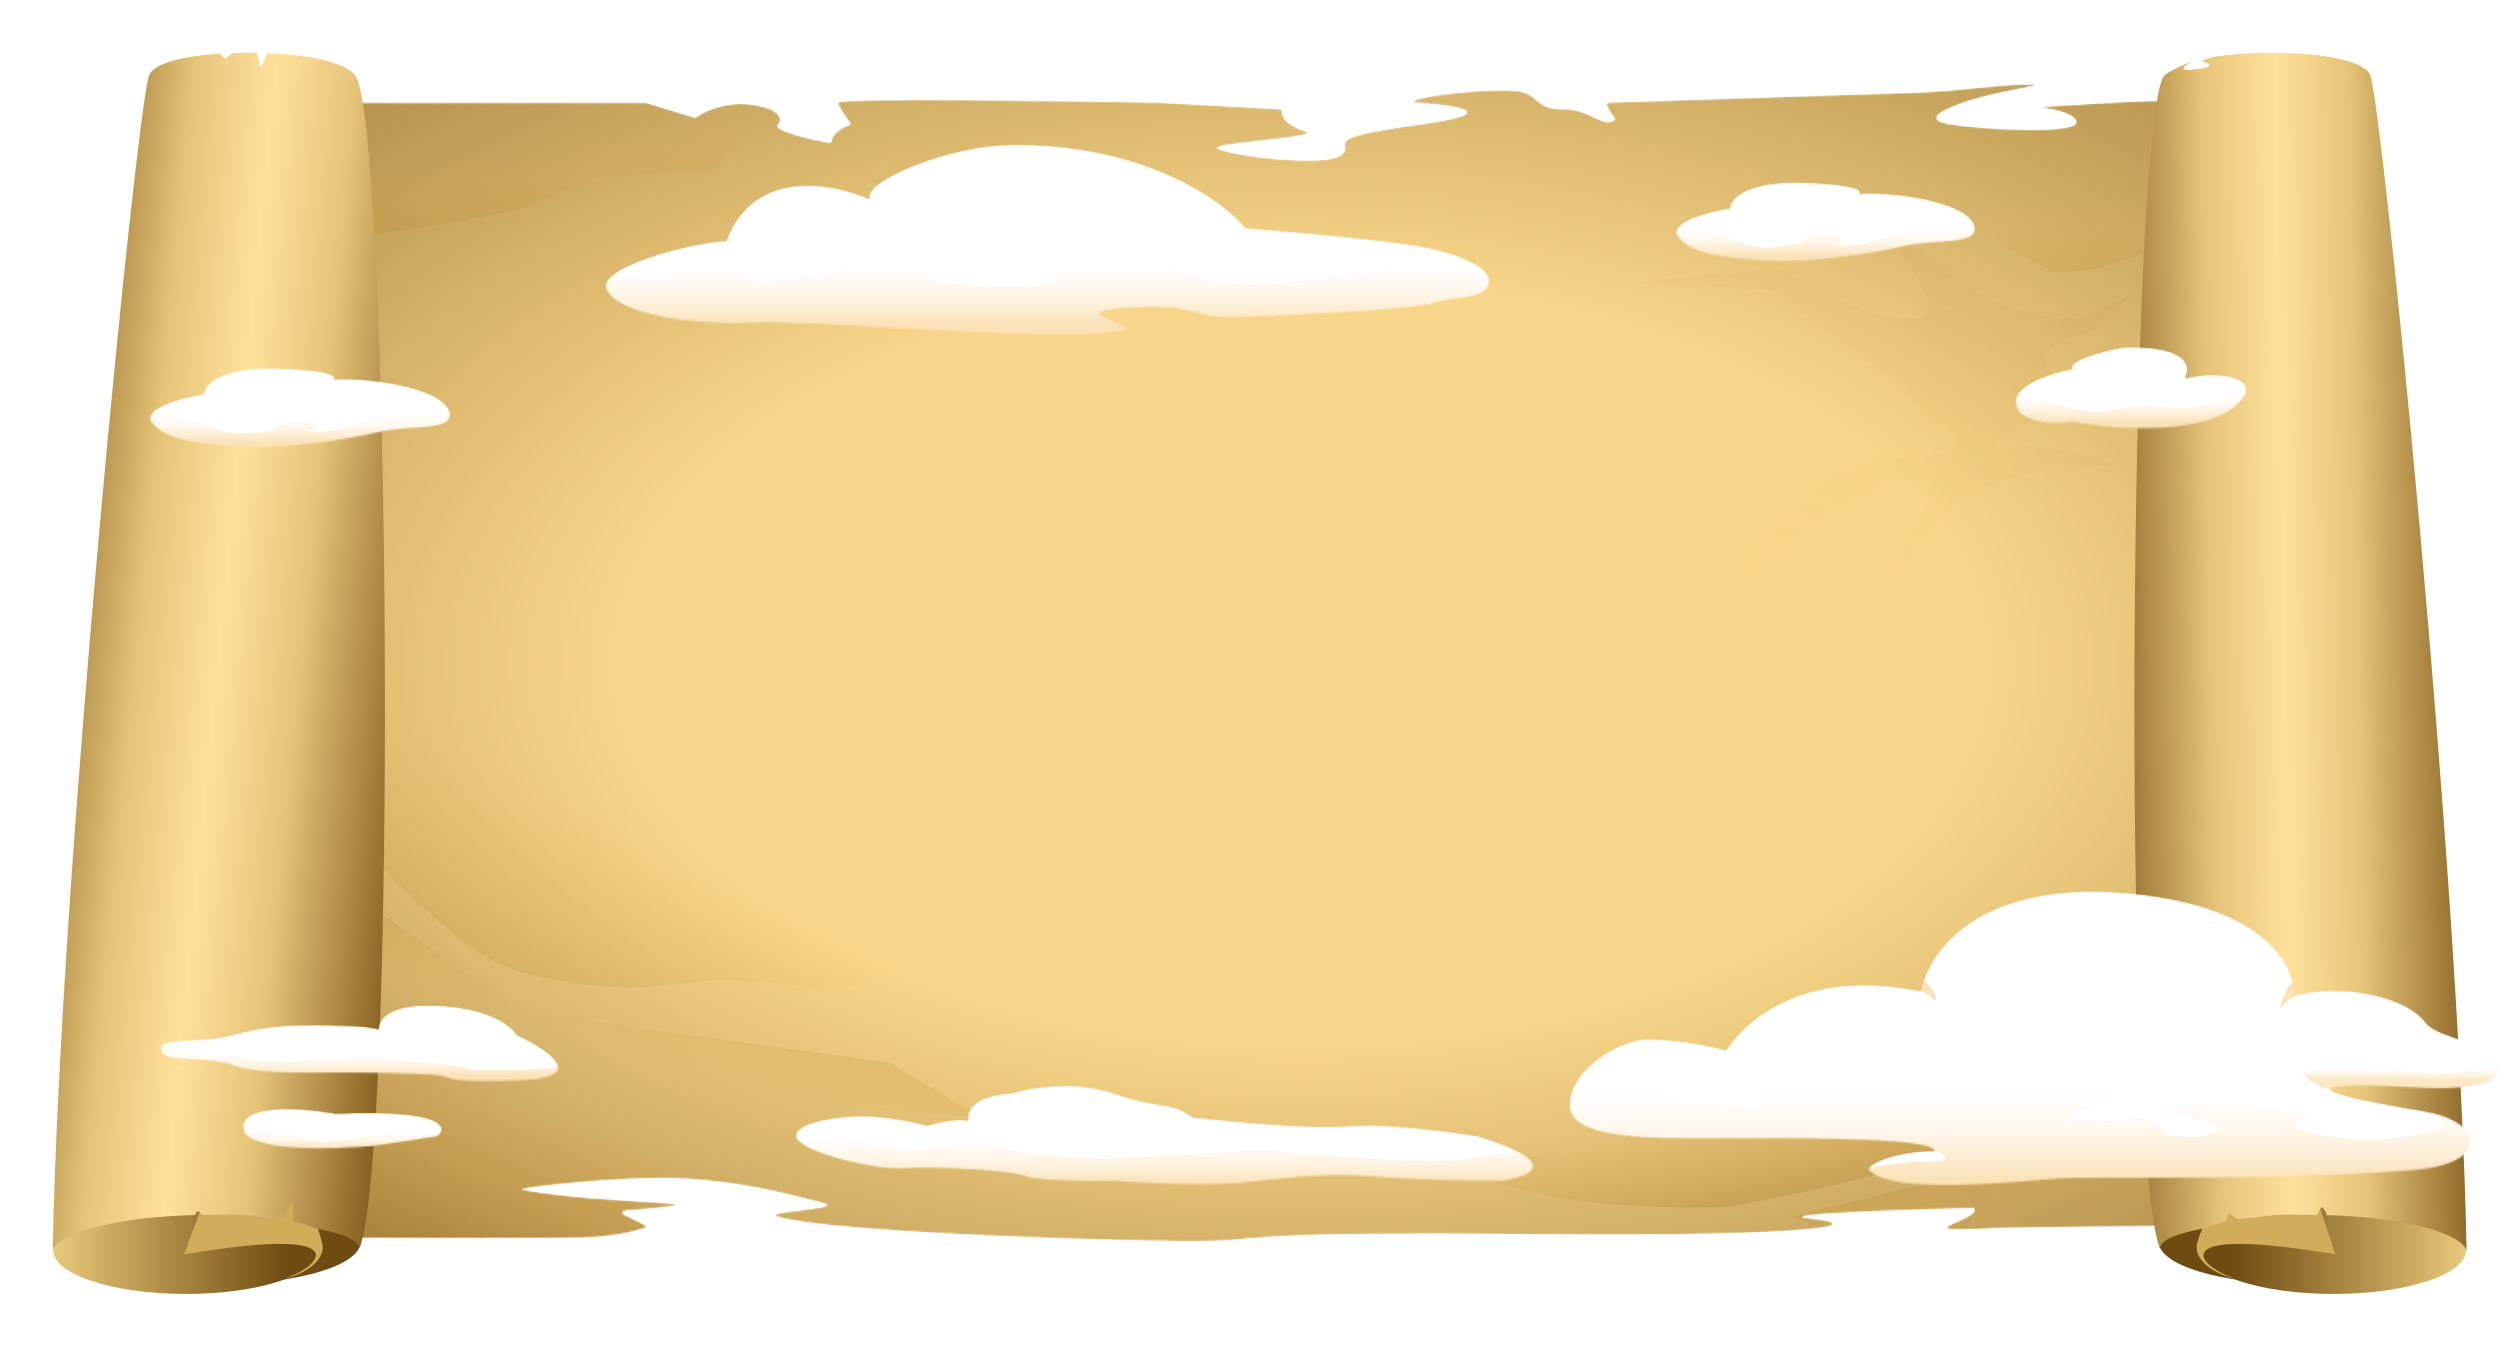<svg width="1422" height="766" viewBox="0 0 1422 766" fill="none" xmlns="http://www.w3.org/2000/svg">
<mask id="mask0_1052_61" style="mask-type:alpha" maskUnits="userSpaceOnUse" x="156" y="48" width="1168" height="658">
<path d="M367.054 58.37H158.867C158.315 58.37 157.868 58.817 157.867 59.368L156.494 702.915C156.493 703.466 156.912 703.915 157.463 703.917C204.6 704.127 303.652 704.413 330.569 703.913C348.911 703.572 361.763 700.058 366.531 698.528C367.344 698.267 367.425 697.208 366.669 696.811C363.971 695.396 358.909 692.785 354.742 690.893C353.747 690.441 354.115 688.693 355.205 688.607C428.298 682.841 346.561 685.862 297.516 676.822C291.129 675.645 355.358 668.632 387.585 670.313C423.185 672.17 448.732 679.343 469.39 684.593C477.929 687.953 432.206 689.003 442.672 692.153C474.011 701.584 656.964 706.853 690.016 705.803C723.069 704.753 707.369 700.553 874.285 702.023C1041.2 703.493 1061.58 696.353 1030.18 693.203C1005.17 690.693 1080.79 688.114 1122.22 687.125C1122.55 687.117 1122.87 687.27 1122.99 687.572C1125.46 693.763 1086.98 700.722 1122.73 699.083C1168.44 696.987 1273.68 697.881 1322.58 696.382C1323.12 696.366 1323.53 695.924 1323.53 695.384V59.37C1323.53 58.818 1323.1 58.371 1322.55 58.369C1300.25 58.29 1246.48 55.621 1202.33 58.37C1131.54 62.78 1172.31 58.37 1180.3 67.821C1188.28 77.271 1126.31 73.491 1109.51 70.761C1092.71 68.03 1105.93 62.151 1116.95 58.37C1141.18 50.054 1171.48 48.08 1150.83 48.081C1137.38 48.081 1113.64 51.945 1089.13 52.701C1025.59 54.661 918.135 58.37 915.05 58.37C912.202 58.37 915.708 63.741 918.286 67.044C918.625 67.478 918.562 68.114 918.098 68.409C911.468 72.622 904.531 62.151 889.709 62.151C874.285 62.151 876.488 56.061 866.572 52.491C856.897 49.007 802.639 54.521 804.109 58.107C804.189 58.301 804.433 58.377 804.642 58.389C826.568 59.672 857.463 63.906 807.904 70.761C745.655 79.371 772.648 81.471 762.457 88.401C752.265 95.331 699.657 88.401 692.771 84.621C687.657 81.814 732.854 79.513 743.114 76.174C743.883 75.923 743.754 75.065 742.984 74.819C730.087 70.696 729.404 65.927 728.975 62.933L728.974 62.928C728.909 62.471 728.527 62.133 728.065 62.108L658.616 58.37C598.02 57.251 476.827 55.682 476.827 58.37C476.827 60.751 480.716 66.273 483.327 69.595C483.768 70.156 483.509 70.992 482.838 71.231C475.714 73.767 473.397 77.575 472.994 80.068C472.884 80.748 472.266 81.343 471.589 81.215C459.726 78.981 439.283 74.153 442.672 70.761C446.198 67.233 441.203 63.55 438.265 62.151C419.075 55.082 402.365 62.048 395.978 66.679C395.718 66.868 395.39 66.925 395.083 66.832L367.344 58.414C367.25 58.385 367.152 58.37 367.054 58.37Z" fill="url(#paint0_radial_1052_61)"/>
</mask>
<g mask="url(#mask0_1052_61)">
<path d="M367.054 58.37H158.867C158.315 58.37 157.868 58.817 157.867 59.368L156.494 702.915C156.493 703.466 156.912 703.915 157.463 703.917C204.6 704.127 303.652 704.413 330.569 703.913C348.911 703.572 361.763 700.058 366.531 698.528C367.344 698.267 367.425 697.208 366.669 696.811C363.971 695.396 358.909 692.785 354.742 690.893C353.747 690.441 354.115 688.693 355.205 688.607C428.298 682.841 346.561 685.862 297.516 676.822C291.129 675.645 355.358 668.632 387.585 670.313C423.185 672.17 448.732 679.343 469.39 684.593C477.929 687.953 432.206 689.003 442.672 692.153C474.011 701.584 656.964 706.853 690.016 705.803C723.069 704.753 707.369 700.553 874.285 702.023C1041.2 703.493 1061.58 696.353 1030.18 693.203C1005.17 690.693 1080.79 688.114 1122.22 687.125C1122.55 687.117 1122.87 687.27 1122.99 687.572C1125.46 693.763 1086.98 700.722 1122.73 699.083C1168.44 696.987 1273.68 697.881 1322.58 696.382C1323.12 696.366 1323.53 695.924 1323.53 695.384V59.37C1323.53 58.818 1323.1 58.371 1322.55 58.369C1300.25 58.29 1246.48 55.621 1202.33 58.37C1131.54 62.78 1172.31 58.37 1180.3 67.821C1188.28 77.271 1126.31 73.491 1109.51 70.761C1092.71 68.03 1105.93 62.151 1116.95 58.37C1141.18 50.054 1171.48 48.08 1150.83 48.081C1137.38 48.081 1113.64 51.945 1089.13 52.701C1025.59 54.661 918.135 58.37 915.05 58.37C912.202 58.37 915.708 63.741 918.286 67.044C918.625 67.478 918.562 68.114 918.098 68.409C911.468 72.622 904.531 62.151 889.709 62.151C874.285 62.151 876.488 56.061 866.572 52.491C856.897 49.007 802.639 54.521 804.109 58.107C804.189 58.301 804.433 58.377 804.642 58.389C826.568 59.672 857.463 63.906 807.904 70.761C745.655 79.371 772.648 81.471 762.457 88.401C752.265 95.331 699.657 88.401 692.771 84.621C687.657 81.814 732.854 79.513 743.114 76.174C743.883 75.923 743.754 75.065 742.984 74.819C730.087 70.696 729.404 65.927 728.975 62.933L728.974 62.928C728.909 62.471 728.527 62.133 728.065 62.108L658.616 58.37C598.02 57.251 476.827 55.682 476.827 58.37C476.827 60.751 480.716 66.273 483.327 69.595C483.768 70.156 483.509 70.992 482.838 71.231C475.714 73.767 473.397 77.575 472.994 80.068C472.884 80.748 472.266 81.343 471.589 81.215C459.726 78.981 439.283 74.153 442.672 70.761C446.198 67.233 441.203 63.55 438.265 62.151C419.075 55.082 402.365 62.048 395.978 66.679C395.718 66.868 395.39 66.925 395.083 66.832L367.344 58.414C367.25 58.385 367.152 58.37 367.054 58.37Z" fill="url(#paint1_radial_1052_61)"/>
<path d="M355.596 46.212L171.77 82.164C169.64 96.961 168.557 127.886 181.266 133.206C193.975 138.525 262.999 125.965 295.923 119.02C301.803 116.497 316.934 109.968 330.407 104.037C343.881 98.107 386.491 97.188 406.111 97.47L427.887 66.545L397.257 54.107L355.596 46.212Z" fill="url(#paint2_linear_1052_61)" style="mix-blend-mode:multiply"/>
<g opacity="0.2">
<path d="M1008.18 164.742L925.082 160.478L1014.22 152.961C1030.93 166.866 1075.07 185.305 1091.79 180.663C1108.5 176.02 1077.94 141.986 1068.2 124.799C1071.17 127.526 1092.41 144.282 1118.66 162.657C1144.91 181.032 1173.41 182.216 1184.37 180.511L1213.18 167.66L1185.87 190.807C1176.26 191.618 1158.64 196.506 1165.07 209.577C1171.49 222.648 1204.82 221.539 1220.68 219.35C1236.37 213.206 1269.27 200.79 1275.38 200.274C1281.5 199.758 1331.13 212.305 1355.17 218.643L1396.36 215.169C1391.79 217.185 1377.36 222.132 1356.21 225.787C1329.78 230.356 1307.76 212.007 1284.22 213.991C1260.69 215.976 1247.22 223.706 1227.79 229.385C1212.25 233.929 1191.28 226.722 1182.73 222.551C1159.74 235.833 1118.98 260.98 1139.84 255.307C1157.78 250.427 1190.22 259.3 1210.15 266.435C1214.9 267.422 1217.65 268.733 1218.76 269.709C1216.29 268.708 1213.39 267.594 1210.15 266.435C1204.19 265.198 1195.09 264.473 1182.12 265.566C1153 268.022 1120.13 275.473 1107.7 290.347C1097.75 302.246 1080.65 328.999 1073.34 340.888L1088.61 298.338C1110.18 271.336 1089.14 271.21 1075.93 274.523C1067.05 277.681 1042.78 289.059 1016.65 309.299C983.992 334.599 973.51 362.92 972.931 358.928L970.157 339.807C983.727 326.61 1015.17 295.811 1032.39 278.194C1053.91 256.173 1079.11 263.619 1103.07 258.408C1127.03 253.197 1100.99 244.12 1091.24 230.266C1083.44 219.184 1032.62 181.966 1008.18 164.742Z" fill="url(#paint3_linear_1052_61)" style="mix-blend-mode:multiply"/>
</g>
<path d="M1168.18 154.55C1168.18 154.55 1104.28 126.83 1094.91 85.25C1112.81 87.21 1157.38 89.954 1192.42 85.25C1227.45 80.546 1233.27 68.73 1231.8 63.41L1308.1 91.13C1291.39 98.2 1272.29 112.13 1235.94 134.81C1199.58 157.49 1168.18 154.55 1168.18 154.55Z" fill="url(#paint4_linear_1052_61)" style="mix-blend-mode:multiply"/>
<path d="M1166.12 655.7L1280.02 582.952L1313.33 701.072L1166.12 712.732C1236.8 701.072 1244.01 693.975 1182.78 684.596C1133.8 677.093 1113.45 694.736 1120.21 701.072L1063.48 712.732L1020.27 691.694L1166.12 655.7Z" fill="url(#paint5_linear_1052_61)" style="mix-blend-mode:multiply"/>
<path d="M296.965 575.602L166.407 484.671L107.463 611.722L234.991 618.022L284.57 663.802C298.232 629.698 328.273 624.112 375.19 623.062L558.356 635.662L505.748 604.372L296.965 575.602Z" fill="url(#paint6_linear_1052_61)" style="mix-blend-mode:multiply"/>
<path d="M111.043 326.121L291.183 379.881L310.463 422.091C320.471 436.861 345.719 471.147 366.653 490.131C386.845 508.443 493.573 530.051 549.888 539.537C551.907 539.677 553.904 539.999 555.879 540.532C553.954 540.217 551.955 539.885 549.888 539.537C526.453 537.914 500.103 560.844 471.87 563.422C370.95 546.286 389.514 574.552 301.374 554.182C277.135 548.58 259.562 533.224 241.053 516.592C222.543 499.96 190.92 467.871 179.079 451.911C136.109 422.091 96.721 336.831 111.043 326.121Z" fill="url(#paint7_linear_1052_61)" style="mix-blend-mode:multiply"/>
<path d="M278.511 626.632L384.279 666.112C426.972 703.282 399.612 727.922 384.279 729.952L177.7 703.282L160.347 681.232L155.94 550.612C171.273 552.502 204.748 559.726 215.986 573.502C227.224 587.278 262.352 614.662 278.511 626.632Z" fill="url(#paint8_linear_1052_61)" style="mix-blend-mode:multiply"/>
<path d="M1115.99 651.314C1149.11 635.704 1235.52 539.29 1228.67 524.151C1217.78 527.403 1096.56 597.892 1066.18 604.889C1028.21 613.636 1024.78 586.387 970.307 596.143C926.727 603.947 920.812 615.767 923.302 620.701C934.612 627.877 944.382 640.549 914.498 651.314C877.144 664.77 758.05 655.687 891.551 681.927C912.503 686.045 960.864 687.87 983.38 686.3C1013.78 681.142 1082.87 666.923 1115.99 651.314Z" fill="url(#paint9_linear_1052_61)" style="mix-blend-mode:multiply"/>
</g>
<g filter="url(#filter0_d_1052_61)">
<ellipse cx="78.471" cy="23.775" rx="78.471" ry="23.775" transform="matrix(-1 0 0 1 180.053 677.703)" fill="#6E4B10"/>
<ellipse cx="75.387" cy="24.82" rx="75.387" ry="24.82" transform="matrix(-1 0 0 1 156.066 681.361)" fill="url(#paint10_linear_1052_61)"/>
<path d="M79.65 708.532L95.635 665.506L148.569 675.988C150.329 677.566 154.695 688.153 158.225 702.144C160.796 712.336 146.705 720.363 137.105 722.117C158.225 715.324 179.025 691.55 79.65 708.532Z" fill="#D0AC5B"/>
<path fill-rule="evenodd" clip-rule="evenodd" d="M5 706.177C8.952 493.522 52.878 56.382 59.767 37.877C62.331 30.99 79.36 26.892 99.751 25.519C100.177 25.491 100.848 26.252 101.498 26.991C102.107 27.683 102.698 28.355 103.056 28.34C103.424 28.324 104.333 27.536 105.245 26.746C106.165 25.948 107.089 25.147 107.463 25.135C111.908 24.987 116.442 24.961 120.959 25.055C121.373 25.064 121.787 27.073 122.201 29.081C122.614 31.084 123.026 33.087 123.438 33.099C123.898 33.113 124.633 31.134 125.368 29.155C126.102 27.177 126.837 25.2 127.295 25.219C151.773 26.242 173.47 30.842 177.648 38.922C196.959 76.262 200.983 647.194 179.5 705.055C178.804 698.891 164.323 695.787 157.398 694.303C155.731 693.946 154.501 693.682 154.008 693.493C152.301 692.836 146.326 690.746 142.358 689.818C141.835 689.696 141.766 686.933 141.698 684.193C141.632 681.495 141.565 678.82 141.066 678.712L135.161 688.414C129.425 687.873 125.52 687.406 122.314 687.022C119.2 686.649 116.747 686.356 113.916 686.151C108.735 685.776 103.675 685.869 98.353 685.968C95.844 686.014 93.278 686.062 90.613 686.062C89.866 686.062 89.464 685.541 89.064 685.023C88.665 684.505 88.267 683.99 87.53 684C86.954 684.007 86.725 684.542 86.495 685.077C86.268 685.608 86.04 686.138 85.474 686.151C43.619 687.101 9.052 695.552 5 706.177Z" fill="url(#paint11_linear_1052_61)"/>
</g>
<g filter="url(#filter1_d_1052_61)">
<ellipse cx="1321.42" cy="701.478" rx="78.471" ry="23.775" fill="#6E4B10"/>
<ellipse cx="1342.32" cy="706.18" rx="75.387" ry="24.82" fill="url(#paint12_linear_1052_61)"/>
<path d="M1343.35 708.532L1330.67 670.126L1277.74 680.608C1275.98 682.186 1268.31 688.153 1264.78 702.144C1262.2 712.336 1276.3 720.363 1285.9 722.117C1264.78 715.324 1243.98 691.55 1343.35 708.532Z" fill="#D0AC5B"/>
<path fill-rule="evenodd" clip-rule="evenodd" d="M1418 706.177C1414.05 493.521 1370.12 56.382 1363.23 37.877C1358.71 25.73 1309.19 22.259 1275.6 27.116C1271.19 27.753 1267.61 29.599 1267.61 29.599C1267.38 29.642 1267.81 29.803 1268.45 30.049C1271 31.025 1277.06 33.34 1259.9 34.849C1251.91 34.849 1262.93 29.599 1262.93 29.599C1262.93 29.599 1247.23 35.291 1245.35 38.922C1226.04 76.262 1222.02 647.197 1243.5 705.056C1244.2 698.891 1258.68 695.787 1265.6 694.303C1267.27 693.946 1268.5 693.682 1268.99 693.493C1270.7 692.836 1276.67 690.746 1280.64 689.818C1281.16 689.696 1281.51 688.651 1281.86 687.614C1282.2 686.59 1282.54 685.574 1283.04 685.466L1287.84 688.414C1293.58 687.873 1297.48 687.406 1300.69 687.022C1303.8 686.649 1306.25 686.356 1309.08 686.151C1314.26 685.776 1319.33 685.869 1324.65 685.968C1327.16 686.014 1329.72 686.062 1332.39 686.062C1333.14 686.062 1333.65 684.951 1334.16 683.844C1334.67 682.741 1335.18 681.642 1335.92 681.652C1335.92 681.652 1340.03 686.198 1337.54 686.151C1379.39 687.103 1413.95 695.554 1418 706.177Z" fill="url(#paint13_linear_1052_61)"/>
</g>
<mask id="mask1_1052_61" style="mask-type:alpha" maskUnits="userSpaceOnUse" x="344" y="82" width="503" height="109">
<path d="M344.878 164.25C340.075 152.613 388.258 138.789 413.154 136.898C428.711 95.322 473.918 103.839 494.577 113.295C490.172 103.276 539.385 82.668 575.291 82.316C650.433 81.581 695.392 113.595 708.479 129.694C728.882 131.328 775.54 135.403 798.946 138.638C828.205 142.681 846.534 151.601 846.954 158.951C847.638 170.927 829.36 167.92 815.532 172.376C801.704 176.833 723.402 179.601 706.775 180.352C675.242 181.776 684.164 171.922 639.804 175.202C595.444 178.482 672.696 187.511 621.384 189.828C570.071 192.145 461.427 181.979 427.314 183.519C393.202 185.06 350.883 178.796 344.878 164.25Z" fill="white"/>
</mask>
<g mask="url(#mask1_1052_61)">
<path d="M344.878 164.25C340.075 152.613 388.258 138.789 413.154 136.898C428.711 95.322 473.918 103.839 494.577 113.295C490.172 103.276 539.385 82.668 575.291 82.316C650.433 81.581 695.392 113.595 708.479 129.694C728.882 131.328 775.54 135.403 798.946 138.638C828.205 142.681 846.534 151.601 846.954 158.951C847.638 170.927 829.36 167.92 815.532 172.376C801.704 176.833 723.402 179.601 706.775 180.352C675.242 181.776 684.164 171.922 639.804 175.202C595.444 178.482 672.696 187.511 621.384 189.828C570.071 192.145 461.427 181.979 427.314 183.519C393.202 185.06 350.883 178.796 344.878 164.25Z" fill="white"/>
<path d="M409.062 151.859C391.151 150.226 379.211 156.281 375.479 159.513C334.606 152.369 337.208 171.674 343.619 182.22L383.516 194.977H661.937C714.846 187.748 822.961 173.29 832.146 173.29C841.331 173.29 850.708 165.381 851.378 162.32C849.751 159.513 843.915 154.41 827.841 151.349C811.767 148.287 750.342 160.534 705.853 162.32C686.621 160.534 660.1 151.043 647.011 147.777C630.65 143.695 599.077 144.46 578.985 147.777C558.892 151.094 600.225 151.859 599.077 159.513C597.929 167.167 503.782 161.809 533.634 154.155C556.162 148.379 568.939 147.777 556.309 144.46C540.809 143.355 507.055 142.47 496.033 147.777C482.255 154.41 465.033 156.962 442.358 159.513C419.682 162.064 431.45 153.9 409.062 151.859Z" fill="url(#paint14_linear_1052_61)"/>
</g>
<mask id="mask2_1052_61" style="mask-type:alpha" maskUnits="userSpaceOnUse" x="91" y="571" width="227" height="44">
<path d="M252.29 572.231C222.251 570.133 215.339 578.946 215.339 585.546C209.488 583.088 182.365 582.928 169.535 583.156C163.248 583.156 147.056 584.248 132.584 588.618C114.493 594.081 86.01 588.618 92.168 598.86C95.429 604.282 121.037 600.908 132.584 606.029C136.433 607.736 149.135 610.126 169.535 610.126C189.935 610.126 206.101 609.785 236.894 610.809C267.687 611.833 240.358 615.93 293.86 614.564C336.662 613.472 311.694 596.812 293.86 588.618C292.321 585.318 281.524 574.274 252.29 572.231Z" fill="white"/>
</mask>
<g mask="url(#mask2_1052_61)">
<path d="M252.29 572.231C222.251 570.133 215.339 578.946 215.339 585.546C209.488 583.088 182.365 582.928 169.535 583.156C163.248 583.156 147.056 584.248 132.584 588.618C114.493 594.081 86.01 588.618 92.168 598.86C95.429 604.282 121.037 600.908 132.584 606.029C136.433 607.736 149.135 610.126 169.535 610.126C189.935 610.126 206.101 609.785 236.894 610.809C267.687 611.833 240.358 615.93 293.86 614.564C336.662 613.472 311.694 596.812 293.86 588.618C292.321 585.318 281.524 574.274 252.29 572.231Z" fill="white"/>
<path d="M96.102 595.96C85.08 594.327 91.509 599.872 96.102 602.849C111.889 609.737 125.379 608.717 133.129 608.717C140.879 608.717 157.814 610.758 170.73 612.799C183.647 614.84 230.72 612.544 241.914 612.799C253.108 613.054 258.849 616.116 288.126 615.86C317.403 615.605 313.959 611.778 317.977 610.758C321.996 609.737 321.709 604.89 316.255 606.931C310.802 608.972 274.349 608.462 270.617 608.717C266.886 608.972 257.701 604.635 249.09 604.89C240.479 605.145 227.849 602.849 221.822 601.318C215.794 599.787 193.119 600.297 175.61 602.849C158.101 605.4 149.49 602.849 144.036 602.849C138.583 602.849 133.703 595.96 123.944 597.236C114.185 598.511 109.879 598.001 96.102 595.96Z" fill="url(#paint15_linear_1052_61)"/>
</g>
<mask id="mask3_1052_61" style="mask-type:alpha" maskUnits="userSpaceOnUse" x="953" y="103" width="171" height="46">
<path d="M1024.45 103.882C992.764 103.065 984.268 113.237 983.981 118.424C971.351 120.465 947.815 126.64 954.703 135.008C963.314 145.468 983.981 146.999 1006.66 148.275C1029.33 149.551 1064.06 144.448 1082.43 140.111C1100.8 135.773 1127.37 140.111 1122.9 127.864C1117.78 113.832 1073.06 108.644 1057.46 110.26C1059.66 108.474 1056.14 104.698 1024.45 103.882Z" fill="white"/>
</mask>
<g mask="url(#mask3_1052_61)">
<path d="M1024.45 103.882C992.764 103.065 984.268 113.237 983.981 118.424C971.351 120.465 947.815 126.64 954.703 135.008C963.314 145.468 983.981 146.999 1006.66 148.275C1029.33 149.551 1064.06 144.448 1082.43 140.111C1100.8 135.773 1127.37 140.111 1122.9 127.864C1117.78 113.832 1073.06 108.644 1057.46 110.26C1059.66 108.474 1056.14 104.698 1024.45 103.882Z" fill="white"/>
<path d="M969.539 131.9C946.577 126.593 950.404 134.111 955.188 138.534C957.771 140.149 965.521 144.248 975.854 147.718C988.77 152.056 1058.23 152.311 1077.46 147.718C1096.69 143.126 1136.3 140.319 1129.7 136.237C1123.1 132.155 1119.08 127.308 1109.32 126.287C1099.56 125.267 1090.09 129.859 1068.56 136.237C1047.04 142.616 1039.86 138.534 1045.03 138.534C1050.19 138.534 1047.32 131.9 1034.12 133.941C1020.92 135.982 1031.82 138.534 1012.02 140.319C992.215 142.105 998.242 138.534 969.539 131.9Z" fill="url(#paint16_linear_1052_61)"/>
</g>
<mask id="mask4_1052_61" style="mask-type:alpha" maskUnits="userSpaceOnUse" x="138" y="630" width="114" height="24">
<path d="M138.316 641.412C137.83 627.315 173.178 630.23 190.912 633.45C266.071 630.269 250.897 646.049 248.211 646.456L214.415 651.572C189.251 654.059 138.802 655.509 138.316 641.412Z" fill="white"/>
</mask>
<g mask="url(#mask4_1052_61)">
<path d="M138.316 641.412C137.83 627.315 173.178 630.23 190.912 633.45C266.071 630.269 250.897 646.049 248.211 646.456L214.415 651.572C189.251 654.059 138.802 655.509 138.316 641.412Z" fill="white"/>
<path d="M145.989 641.365C132.222 640.752 134.134 646.382 136.811 649.274C145.071 659.275 184.04 657.693 202.491 655.652C220.943 653.016 257.1 647.386 254.118 645.957C250.389 644.171 240.064 643.406 229.165 644.171C218.266 644.937 199.91 648.253 186.143 649.274C172.376 650.294 163.198 642.13 145.989 641.365Z" fill="url(#paint17_linear_1052_61)"/>
</g>
<mask id="mask5_1052_61" style="mask-type:alpha" maskUnits="userSpaceOnUse" x="892" y="507" width="531" height="168">
<path d="M1206.6 507.714C1123.77 501.386 1096.18 542.497 1092.74 563.843C1023.45 549.556 991.304 582.553 981.744 597.52C979.736 596.585 957.974 591.142 936.714 591.142C922.66 591.142 892.831 607.285 892.832 628.647C892.832 648.802 941.737 647.527 977.441 647.527C1011.29 647.527 1100.2 646.506 1100.2 654.67C1077.25 654.67 1060.5 662.835 1063.2 665.641C1078.4 681.459 1162.15 669.978 1179.36 669.978C1246.95 669.978 1310.43 670.234 1371.52 665.641C1418.56 662.105 1411.68 637.576 1379.84 632.219C1348 626.861 1296.38 617.421 1346.28 617.421C1371.82 617.421 1422 625.33 1422 605.174C1422 594.128 1386.91 591.142 1379.84 581.702C1368.37 566.394 1331.66 558.995 1304.41 566.394C1306.32 550.321 1289.44 514.041 1206.6 507.714Z" fill="white"/>
</mask>
<g mask="url(#mask5_1052_61)">
<path d="M1206.6 507.714C1123.77 501.386 1096.18 542.497 1092.74 563.843C1023.45 549.556 991.304 582.553 981.744 597.52C979.736 596.585 957.974 591.142 936.714 591.142C922.66 591.142 892.831 607.285 892.832 628.647C892.832 648.802 941.737 647.527 977.441 647.527C1011.29 647.527 1100.2 646.506 1100.2 654.67C1077.25 654.67 1060.5 662.835 1063.2 665.641C1078.4 681.459 1162.15 669.978 1179.36 669.978C1246.95 669.978 1310.43 670.234 1371.52 665.641C1418.56 662.105 1411.68 637.576 1379.84 632.219C1348 626.861 1296.38 617.421 1346.28 617.421C1371.82 617.421 1422 625.33 1422 605.174C1422 594.128 1386.91 591.142 1379.84 581.702C1368.37 566.394 1331.66 558.995 1304.41 566.394C1306.32 550.321 1289.44 514.041 1206.6 507.714Z" fill="white"/>
<path d="M890.824 629.523C888.53 636.054 898.281 642.619 903.444 645.086C913.54 651.821 936.905 655.376 947.326 656.312C984.421 656.312 1060.9 655.597 1070.08 652.74C1081.55 649.168 1109.57 654.272 1106.22 659.629C1104.79 661.925 1087.86 657.843 1055.74 666.262C1054.36 666.626 1080.12 681.57 1092.17 684.631C1142.07 682.25 1246.64 677.794 1265.69 679.019C1289.49 680.549 1394.75 667.027 1413.11 662.18C1431.47 657.332 1413.68 636.666 1402.78 632.329C1391.89 627.992 1384.43 632.329 1388.44 636.666L1388.55 636.777C1392.49 641.03 1393.92 642.574 1363.49 647.127C1332.8 651.719 1289.78 640.238 1310.43 636.666C1331.08 633.094 1249.63 626.716 1232.99 629.523C1216.36 632.329 1264.54 636.666 1261.67 642.534C1258.8 648.402 1228.98 647.382 1229.26 642.534C1229.55 637.687 1219.51 635.136 1207.18 636.666C1188.25 639.016 1159.73 640.393 1188.25 629.523C1200.3 624.93 1221 628.306 1193.7 620.338C1175.34 614.98 1149.24 614.98 1131.46 620.338C1122.99 622.889 1099.34 612.939 1080.69 612.939C1053.21 612.939 1055.74 620.338 1020.46 614.98C974.293 607.968 1012.15 623.91 1002.11 629.523C990.677 635.914 947.613 618.552 931.838 618.552C916.064 618.552 893.692 621.358 890.824 629.523Z" fill="url(#paint18_linear_1052_61)"/>
<path d="M1428.02 605.796C1432.38 611.307 1419.71 619.488 1412.82 622.89H1346.57C1324.49 622.89 1314.73 615.491 1311.58 612.94C1308.42 610.388 1308.42 605.796 1325.92 605.796C1343.42 605.796 1369.52 610.133 1389.31 610.388C1409.1 610.643 1422.58 598.907 1428.02 605.796Z" fill="url(#paint19_linear_1052_61)"/>
<path d="M1099.62 568.291C1096.18 564.617 1091.12 562.678 1089.01 562.168C1088.34 559.701 1088.27 555.279 1093.31 557.32C1099.62 559.872 1103.93 572.883 1099.62 568.291Z" fill="#FBE2B7"/>
<path d="M1298.1 572.628C1300.62 568.75 1305.65 566.25 1307.85 565.484C1308.9 562.593 1309.86 557.116 1305.27 558.341C1299.53 559.872 1294.94 577.476 1298.1 572.628Z" fill="#FBE2B7"/>
</g>
<mask id="mask6_1052_61" style="mask-type:alpha" maskUnits="userSpaceOnUse" x="452" y="617" width="421" height="57">
<path d="M575.177 621.886C552.69 623.315 549.555 632.857 550.797 637.449C542.308 636.02 531.199 639.065 527.566 640.256C524.984 639.66 516.093 637.041 501.179 635.408C482.536 633.367 452.708 637.449 452.708 646.124C452.708 654.798 497.164 665.769 514.372 664.493C531.581 663.218 576.037 665.769 583.781 669.086C589.976 671.739 619.441 671.892 633.4 671.637C644.585 672.488 672.291 674.035 693.63 673.423C720.304 672.658 743.822 666.279 779.1 669.086C807.323 671.331 841.53 671.722 855.106 671.637C891.818 664.902 860.268 651.822 839.905 646.124C823.652 643.487 786.271 638.674 766.768 640.511C747.264 642.348 699.558 637.874 678.142 635.408C665.236 625.968 661.794 631.581 633.4 621.886C610.684 614.13 585.693 618.654 575.177 621.886Z" fill="white"/>
</mask>
<g mask="url(#mask6_1052_61)">
<path d="M575.177 621.886C552.69 623.315 549.555 632.857 550.797 637.449C542.308 636.02 531.199 639.065 527.566 640.256C524.984 639.66 516.093 637.041 501.179 635.408C482.536 633.367 452.708 637.449 452.708 646.124C452.708 654.798 497.164 665.769 514.372 664.493C531.581 663.218 576.037 665.769 583.781 669.086C589.976 671.739 619.441 671.892 633.4 671.637C644.585 672.488 672.291 674.035 693.63 673.423C720.304 672.658 743.822 666.279 779.1 669.086C807.323 671.331 841.53 671.722 855.106 671.637C891.818 664.902 860.268 651.822 839.905 646.124C823.652 643.487 786.271 638.674 766.768 640.511C747.264 642.348 699.558 637.874 678.142 635.408C665.236 625.968 661.794 631.581 633.4 621.886C610.684 614.13 585.693 618.654 575.177 621.886Z" fill="white"/>
<path d="M464.754 640.055C437.764 640.055 455.003 653.577 465.901 663.783C482.537 673.223 506.342 669.14 541.333 668.12C576.324 667.099 600.704 673.733 623.935 677.05C647.167 680.366 717.723 684.959 756.443 677.05C787.419 670.722 844.877 672.202 869.734 673.733C881.015 670.416 899.218 662.813 881.78 658.935C859.982 654.087 864.571 654.343 835.316 658.935C806.061 663.527 728.335 654.343 717.723 654.343C707.111 654.343 657.206 657.915 633.974 658.935C610.742 659.956 571.735 654.343 562.844 651.026C553.953 647.709 529 654.343 517.241 654.343C485.405 654.343 483.11 640.055 464.754 640.055Z" fill="url(#paint20_linear_1052_61)"/>
</g>
<mask id="mask7_1052_61" style="mask-type:alpha" maskUnits="userSpaceOnUse" x="1146" y="197" width="132" height="47">
<path d="M1210.94 197.405C1246.29 197.405 1246.03 209.226 1242.78 215.265C1262.57 209.907 1291.54 215.265 1270.31 231.848C1249.09 248.432 1195.74 243.584 1178.82 239.757C1167.63 242.054 1152.26 239.502 1148.42 233.889C1139.47 220.826 1164.96 212.458 1178.82 209.907C1175.38 204.294 1204.63 197.405 1210.94 197.405Z" fill="white"/>
</mask>
<g mask="url(#mask7_1052_61)">
<path d="M1210.94 197.405C1246.29 197.405 1246.03 209.226 1242.78 215.265C1262.57 209.907 1291.54 215.265 1270.31 231.848C1249.09 248.432 1195.74 243.584 1178.82 239.757C1167.63 242.054 1152.26 239.502 1148.42 233.889C1139.47 220.826 1164.96 212.458 1178.82 209.907C1175.38 204.294 1204.63 197.405 1210.94 197.405Z" fill="white"/>
<path d="M1144.02 230.828C1142.88 234.298 1151.77 239.928 1156.36 242.309C1165.25 246.923 1175.19 240.842 1185.9 244.095C1197.66 247.667 1232.94 244.605 1250.72 244.095C1268.5 243.585 1291.16 225.215 1282.55 221.388C1273.95 217.561 1263.62 228.022 1252.15 230.828C1240.68 233.635 1227.2 230.828 1217.45 230.828C1207.7 230.828 1204.83 233.38 1195.65 234.4C1186.47 235.421 1166.97 229.042 1160.95 228.022C1154.92 227.001 1145.46 226.491 1144.02 230.828Z" fill="url(#paint21_linear_1052_61)"/>
</g>
<mask id="mask8_1052_61" style="mask-type:alpha" maskUnits="userSpaceOnUse" x="85" y="209" width="171" height="46">
<path d="M156.678 209.52C124.875 208.7 116.348 218.916 116.06 224.127C103.384 226.177 79.762 232.378 86.676 240.784C95.318 251.29 116.06 252.828 138.818 254.109C161.576 255.39 196.433 250.265 214.87 245.909C233.307 241.552 259.973 245.909 255.488 233.608C250.35 219.514 205.459 214.304 189.807 215.927C192.016 214.133 188.482 210.34 156.678 209.52Z" fill="white"/>
</mask>
<g mask="url(#mask8_1052_61)">
<path d="M156.678 209.52C124.875 208.7 116.348 218.916 116.06 224.127C103.384 226.177 79.762 232.378 86.676 240.784C95.318 251.29 116.06 252.828 138.818 254.109C161.576 255.39 196.433 250.265 214.87 245.909C233.307 241.552 259.973 245.909 255.488 233.608C250.35 219.514 205.459 214.304 189.807 215.927C192.016 214.133 188.482 210.34 156.678 209.52Z" fill="white"/>
<path d="M101.565 237.662C78.519 232.332 82.36 239.883 87.162 244.325C89.754 245.948 97.532 250.065 107.903 253.55C120.867 257.906 190.581 258.163 209.882 253.55C229.183 248.937 268.937 246.119 262.312 242.018C255.686 237.918 251.653 233.049 241.858 232.024C232.064 230.999 222.557 235.612 200.952 242.018C179.346 248.425 172.144 244.325 177.329 244.325C182.515 244.325 179.634 237.662 166.382 239.712C153.131 241.762 164.078 244.325 144.201 246.119C124.323 247.912 130.373 244.325 101.565 237.662Z" fill="url(#paint22_linear_1052_61)"/>
</g>
<defs>
<filter id="filter0_d_1052_61" x="0" y="0" width="248.951" height="766" filterUnits="userSpaceOnUse" color-interpolation-filters="sRGB">
<feFlood flood-opacity="0" result="BackgroundImageFix"/>
<feColorMatrix in="SourceAlpha" type="matrix" values="0 0 0 0 0 0 0 0 0 0 0 0 0 0 0 0 0 0 127 0" result="hardAlpha"/>
<feOffset dx="25" dy="5"/>
<feGaussianBlur stdDeviation="15"/>
<feComposite in2="hardAlpha" operator="out"/>
<feColorMatrix type="matrix" values="0 0 0 0 0.431 0 0 0 0 0.294 0 0 0 0 0.063 0 0 0 0.25 0"/>
<feBlend mode="normal" in2="BackgroundImageFix" result="effect1_dropShadow_1052_61"/>
<feBlend mode="normal" in="SourceGraphic" in2="effect1_dropShadow_1052_61" result="shape"/>
</filter>
<filter id="filter1_d_1052_61" x="1199.05" y="15" width="218.951" height="736" filterUnits="userSpaceOnUse" color-interpolation-filters="sRGB">
<feFlood flood-opacity="0" result="BackgroundImageFix"/>
<feColorMatrix in="SourceAlpha" type="matrix" values="0 0 0 0 0 0 0 0 0 0 0 0 0 0 0 0 0 0 127 0" result="hardAlpha"/>
<feOffset dx="-15" dy="5"/>
<feGaussianBlur stdDeviation="7.5"/>
<feComposite in2="hardAlpha" operator="out"/>
<feColorMatrix type="matrix" values="0 0 0 0 0.431 0 0 0 0 0.294 0 0 0 0 0.063 0 0 0 0.25 0"/>
<feBlend mode="normal" in2="BackgroundImageFix" result="effect1_dropShadow_1052_61"/>
<feBlend mode="normal" in="SourceGraphic" in2="effect1_dropShadow_1052_61" result="shape"/>
</filter>
<radialGradient id="paint0_radial_1052_61" cx="0" cy="0" r="1" gradientUnits="userSpaceOnUse" gradientTransform="translate(740.008 377.008) rotate(90.018) scale(434.005 769.924)">
<stop offset="0.5" stop-color="#F8D689"/>
<stop offset="1" stop-color="#B8954F"/>
</radialGradient>
<radialGradient id="paint1_radial_1052_61" cx="0" cy="0" r="1" gradientUnits="userSpaceOnUse" gradientTransform="translate(740.008 377.008) rotate(90.018) scale(434.005 769.924)">
<stop offset="0.5" stop-color="#F8D689"/>
<stop offset="1" stop-color="#B8954F"/>
</radialGradient>
<linearGradient id="paint2_linear_1052_61" x1="244.569" y1="57.52" x2="259.935" y2="175.437" gradientUnits="userSpaceOnUse">
<stop offset="0.322" stop-color="#E1A331" stop-opacity="0"/>
<stop offset="1" stop-color="#7B591B" stop-opacity="0.5"/>
</linearGradient>
<linearGradient id="paint3_linear_1052_61" x1="1243.69" y1="24.921" x2="1073.61" y2="428.373" gradientUnits="userSpaceOnUse">
<stop offset="0.043" stop-color="#7B591B" stop-opacity="0.5"/>
<stop offset="0.874" stop-color="#E1A331" stop-opacity="0"/>
</linearGradient>
<linearGradient id="paint4_linear_1052_61" x1="1164.32" y1="37.16" x2="1170.57" y2="216.447" gradientUnits="userSpaceOnUse">
<stop offset="0.46" stop-color="#E1A331" stop-opacity="0"/>
<stop offset="1" stop-color="#7B591B" stop-opacity="0.5"/>
</linearGradient>
<linearGradient id="paint5_linear_1052_61" x1="1002.71" y1="595.879" x2="1117.23" y2="873.502" gradientUnits="userSpaceOnUse">
<stop stop-color="#7B591B" stop-opacity="0.5"/>
<stop offset="0.54" stop-color="#E1A331" stop-opacity="0"/>
</linearGradient>
<linearGradient id="paint6_linear_1052_61" x1="348.748" y1="491.601" x2="296.007" y2="673.63" gradientUnits="userSpaceOnUse">
<stop stop-color="#7B591B" stop-opacity="0.5"/>
<stop offset="0.54" stop-color="#E1A331" stop-opacity="0"/>
</linearGradient>
<linearGradient id="paint7_linear_1052_61" x1="146.3" y1="656.662" x2="363.416" y2="213.712" gradientUnits="userSpaceOnUse">
<stop stop-color="#7B591B" stop-opacity="0.5"/>
<stop offset="0.519" stop-color="#E1A331" stop-opacity="0"/>
</linearGradient>
<linearGradient id="paint8_linear_1052_61" x1="445.426" y1="503.361" x2="326.12" y2="788.659" gradientUnits="userSpaceOnUse">
<stop offset="0.512" stop-color="#E1A331" stop-opacity="0"/>
<stop offset="1" stop-color="#7B591B" stop-opacity="0.5"/>
</linearGradient>
<linearGradient id="paint9_linear_1052_61" x1="952.553" y1="535.589" x2="994.384" y2="736.558" gradientUnits="userSpaceOnUse">
<stop offset="0.46" stop-color="#E1A331" stop-opacity="0"/>
<stop offset="1" stop-color="#7B591B" stop-opacity="0.5"/>
</linearGradient>
<linearGradient id="paint10_linear_1052_61" x1="150.775" y1="24.82" x2="0" y2="24.82" gradientUnits="userSpaceOnUse">
<stop stop-color="#E9C97A"/>
<stop offset="0.885" stop-color="#6E4B10"/>
</linearGradient>
<linearGradient id="paint11_linear_1052_61" x1="-13.179" y1="352.581" x2="212.895" y2="374.532" gradientUnits="userSpaceOnUse">
<stop stop-color="#886323"/>
<stop offset="0.3" stop-color="#E6C479"/>
<stop offset="0.5" stop-color="#FFE19C"/>
<stop offset="0.7" stop-color="#E6C479"/>
<stop offset="1" stop-color="#886323"/>
</linearGradient>
<linearGradient id="paint12_linear_1052_61" x1="1417.71" y1="706.18" x2="1266.93" y2="706.18" gradientUnits="userSpaceOnUse">
<stop stop-color="#E9C97A"/>
<stop offset="0.885" stop-color="#6E4B10"/>
</linearGradient>
<linearGradient id="paint13_linear_1052_61" x1="1418" y1="352.581" x2="1210.62" y2="356.193" gradientUnits="userSpaceOnUse">
<stop stop-color="#886323"/>
<stop offset="0.3" stop-color="#E6C479"/>
<stop offset="0.5" stop-color="#FFE19C"/>
<stop offset="0.7" stop-color="#E6C479"/>
<stop offset="1" stop-color="#886323"/>
</linearGradient>
<linearGradient id="paint14_linear_1052_61" x1="595.656" y1="143.622" x2="595.656" y2="194.977" gradientUnits="userSpaceOnUse">
<stop stop-color="white" stop-opacity="0"/>
<stop offset="0.8" stop-color="#FBE2B7"/>
</linearGradient>
<linearGradient id="paint15_linear_1052_61" x1="205.362" y1="595.665" x2="205.362" y2="615.875" gradientUnits="userSpaceOnUse">
<stop stop-color="white" stop-opacity="0"/>
<stop offset="0.8" stop-color="#FBE2B7"/>
</linearGradient>
<linearGradient id="paint16_linear_1052_61" x1="1041" y1="126.145" x2="1041" y2="151.068" gradientUnits="userSpaceOnUse">
<stop stop-color="white" stop-opacity="0"/>
<stop offset="0.8" stop-color="#FBE2B7"/>
</linearGradient>
<linearGradient id="paint17_linear_1052_61" x1="194.6" y1="641.319" x2="194.6" y2="657.171" gradientUnits="userSpaceOnUse">
<stop stop-color="white" stop-opacity="0"/>
<stop offset="0.8" stop-color="#FBE2B7"/>
</linearGradient>
<linearGradient id="paint18_linear_1052_61" x1="1155.76" y1="612.939" x2="1155.76" y2="684.631" gradientUnits="userSpaceOnUse">
<stop stop-color="white" stop-opacity="0"/>
<stop offset="0.8" stop-color="#FBE2B7"/>
</linearGradient>
<linearGradient id="paint19_linear_1052_61" x1="1369.45" y1="603.626" x2="1369.45" y2="622.89" gradientUnits="userSpaceOnUse">
<stop offset="0.1" stop-color="white" stop-opacity="0"/>
<stop offset="0.55" stop-color="#FBE2B7" stop-opacity="0.8"/>
</linearGradient>
<linearGradient id="paint20_linear_1052_61" x1="669.679" y1="640.055" x2="669.679" y2="681.423" gradientUnits="userSpaceOnUse">
<stop stop-color="white" stop-opacity="0"/>
<stop offset="0.8" stop-color="#FBE2B7"/>
</linearGradient>
<linearGradient id="paint21_linear_1052_61" x1="1214.18" y1="220.556" x2="1214.18" y2="245.802" gradientUnits="userSpaceOnUse">
<stop stop-color="white" stop-opacity="0"/>
<stop offset="0.8" stop-color="#FBE2B7"/>
</linearGradient>
<linearGradient id="paint22_linear_1052_61" x1="173.284" y1="231.882" x2="173.284" y2="256.914" gradientUnits="userSpaceOnUse">
<stop stop-color="white" stop-opacity="0"/>
<stop offset="0.8" stop-color="#FBE2B7"/>
</linearGradient>
</defs>
</svg>
